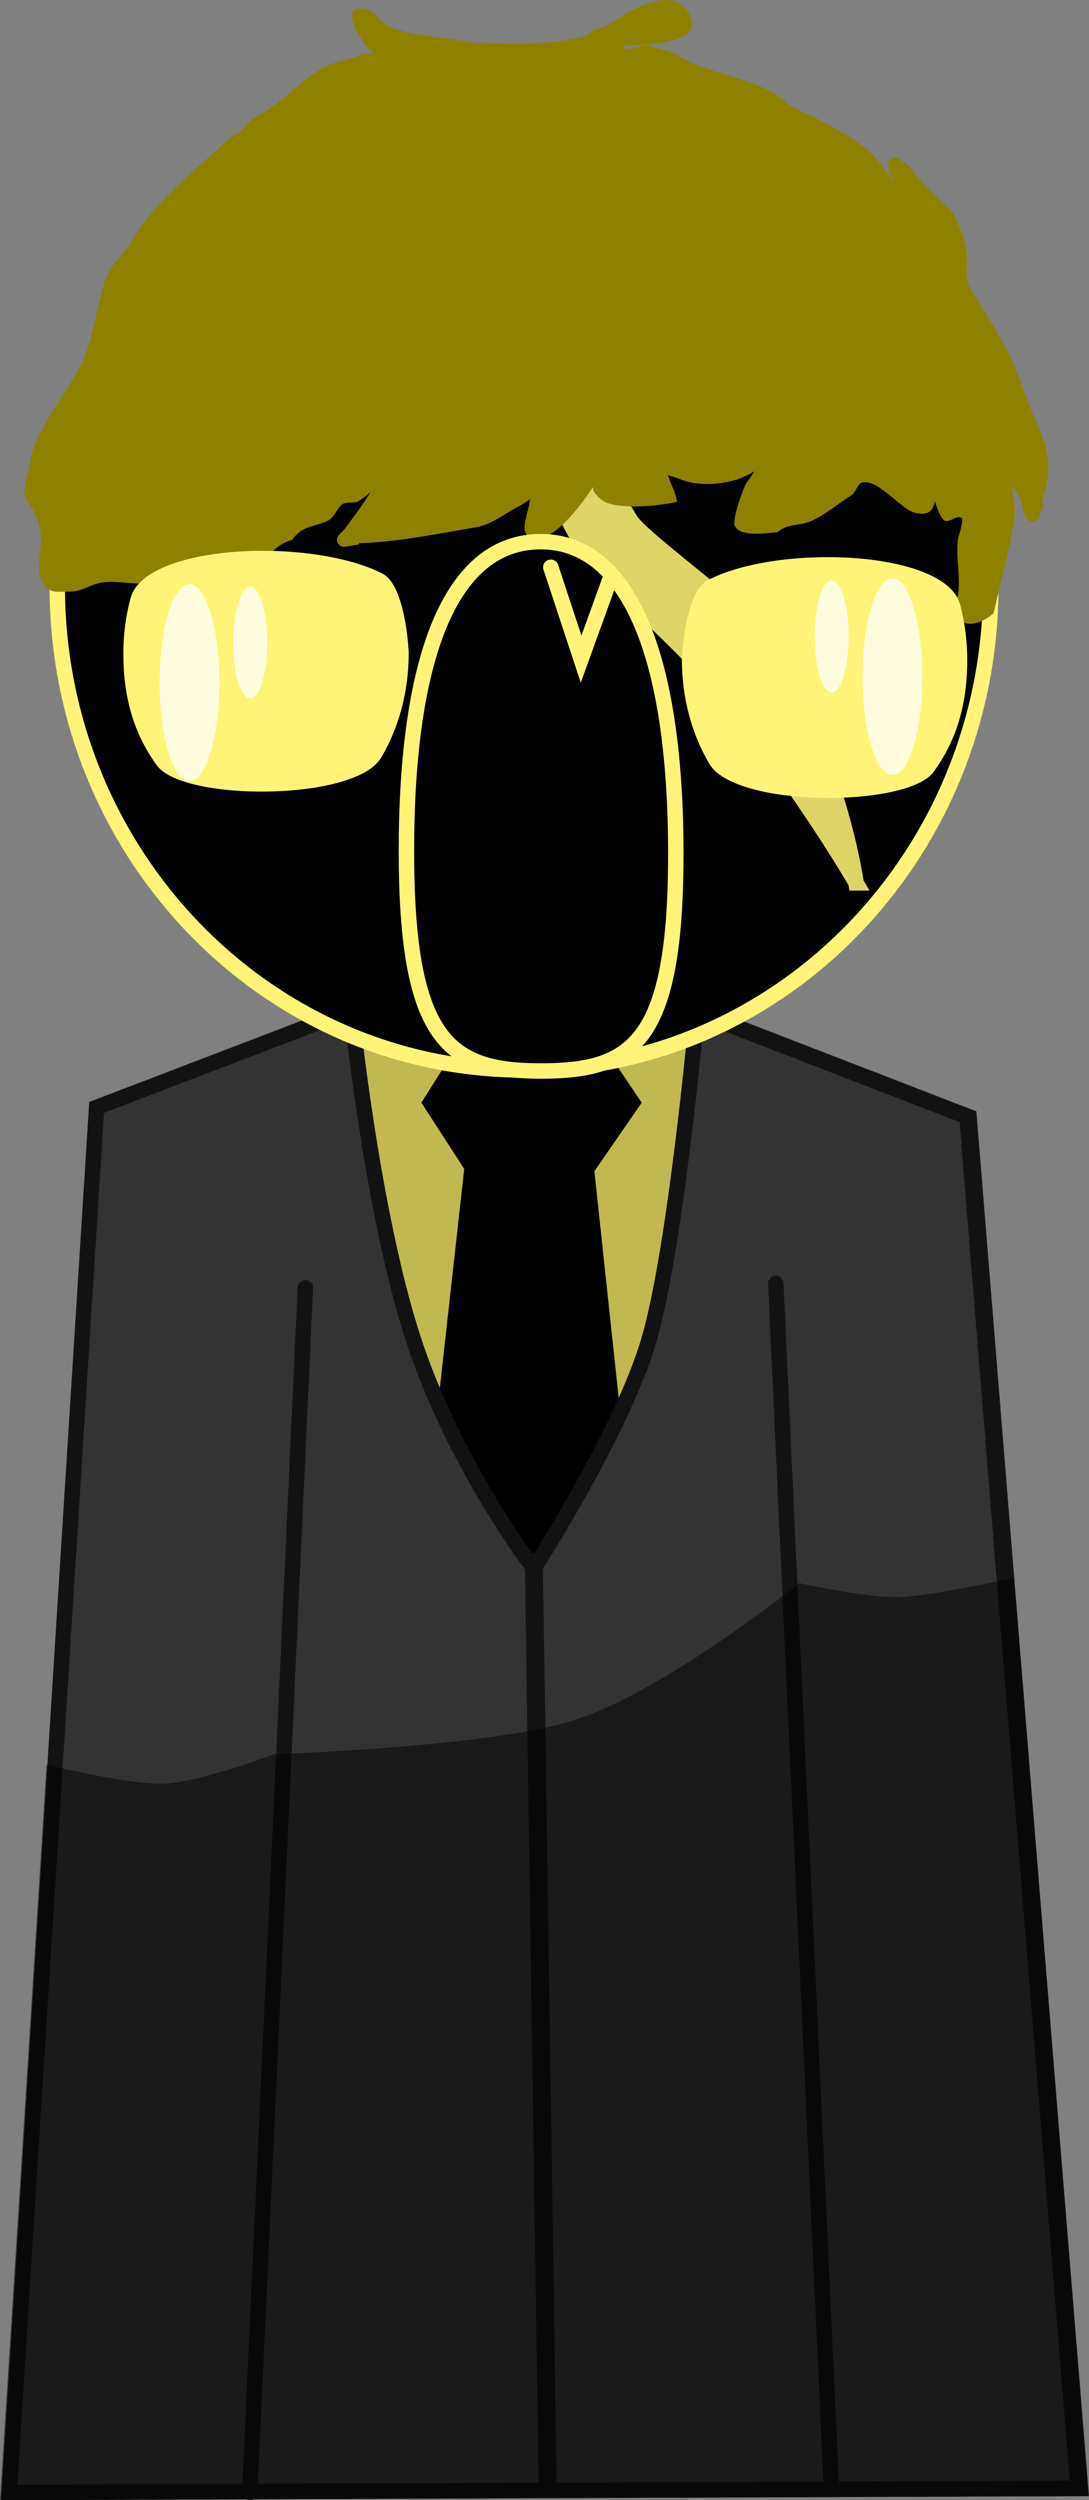<svg version="1.1" xmlns="http://www.w3.org/2000/svg" xmlns:xlink="http://www.w3.org/1999/xlink" width="105.943" height="243.096" viewBox="0,0,105.943,243.096"><rect x="0" y="0" width="105.943" height="243.096" fill="#808080" stroke="none"/><g transform="translate(-267.028,-58.692)"><g data-paper-data="{&quot;isPaintingLayer&quot;:true}" fill-rule="nonzero" stroke-linejoin="miter" stroke-miterlimit="10" stroke-dasharray="" stroke-dashoffset="0" style="mix-blend-mode: normal"><path d="M327.286,154.134l34.019,13.144l10.824,133.371l-103.991,0.387l8.505,-134.659l31.313,-11.984z" fill="#c2b851" stroke="#121212" stroke-width="1.5" stroke-linecap="round"/><g fill="#000000" stroke="none" stroke-width="0" stroke-linecap="butt"><path d="M313.518,174.392l-5.497,-8.486l5.497,-8.709h10.077l5.863,8.709l-5.863,8.486z"/><path d="M312.487,218.159l-4.466,-8.372l4.466,-40.085h12.058l4.243,39.577l-4.243,8.88z"/></g><path d="M334.84,157.125l26.248,10.141c0,0 0.896,11.035 1.679,20.691c1.829,22.534 9.145,112.68 9.145,112.68l-103.991,0.387l8.505,-134.659l24.777,-9.482c0,0 2.005,19.684 6.029,31.996c4.024,12.312 11.729,22.331 11.729,22.331c0,0 8.567,-13.272 11.193,-22.219c2.627,-8.946 4.686,-31.865 4.686,-31.865z" fill="#333333" stroke="#121212" stroke-width="1.5" stroke-linecap="round"/><path d="M291.324,301.035l5.412,-117.134" fill="none" stroke="#121212" stroke-width="1.5" stroke-linecap="round"/><path d="M347.911,300.606l-5.412,-117.134" fill="none" stroke="#121212" stroke-width="1.5" stroke-linecap="round"/><path d="M318.963,210.567l1.34,89.768" fill="none" stroke="#121212" stroke-width="1.75" stroke-linecap="round"/><path d="M267.028,301.781l4.529,-71.503c0,0 7.976,1.967 11.443,1.836c3.519,-0.133 10.634,-2.851 10.634,-2.851c0,0 21.282,-0.716 29.287,-3.32c8.942,-2.909 21.867,-13.319 21.867,-13.319c0,0 6.46,1.441 9.784,1.349c3.102,-0.085 11.104,-1.88 11.104,-1.88l7.296,89.241z" fill-opacity="0.502" fill="#000000" stroke="none" stroke-width="1.5" stroke-linecap="butt"/><path d="M363.418,115.691c0,25.975 -20.331,47.032 -45.41,47.032c-25.079,0 -45.41,-21.057 -45.41,-47.032c0,-25.975 20.331,-47.032 45.41,-47.032c25.079,0 45.41,21.057 45.41,47.032z" fill="#000000" stroke="#fff477" stroke-width="1.5" stroke-linecap="butt"/><path d="M350.315,144.536c0,0 -5.287,-9.143 -12.836,-18.365c-4.611,-5.633 -11.783,-11.205 -14.101,-15.004c-4.215,-6.909 -6.215,-20.97 -6.215,-20.97c0,0 6.726,11.733 11.193,19.056c1.168,1.915 11.49,9.152 13.199,11.912c7.187,11.603 8.758,23.371 8.758,23.371z" fill="#ded468" stroke="#ded468" stroke-width="1.5" stroke-linecap="round"/><path d="M312.934,62.859c3.667,0.027 7.682,0.339 11.147,-0.715c0.697,-0.697 1.405,-0.613 2.177,-1.089c1.6,-0.985 6.061,-4.079 7.774,-1.1c1.846,3.211 -4.803,3.111 -6.308,3.178c0,0.758 1.523,-0.104 2.273,0.005c0.617,0.089 2.553,0.639 3.008,0.933c3.17,2.051 8.14,2.109 10.892,4.903c2.9,1.426 7.376,3.275 9.164,6.184c0.06,0.098 0.458,0.608 0.863,1.167c-0.023,-0.133 -0.043,-0.269 -0.061,-0.403l-0.151,0.038l-0.268,-1.074c-0.016,-0.058 -0.024,-0.119 -0.024,-0.182c0,-0.381 0.309,-0.689 0.689,-0.689c0.145,0 0.279,0.045 0.39,0.121l0.809,0.539l-0.026,0.038l0.131,0.048c1.1,1.688 2.977,3.242 4.453,4.751c0.441,1.322 0.98,2.064 1.186,3.544c0.176,1.264 -0.276,2.63 0.446,3.804c1.825,2.964 3.799,5.896 4.966,9.397c1.491,4.474 3.677,6.326 1.865,11.334l0.267,0.107l-0.506,1.265c-0.098,0.262 -0.35,0.448 -0.646,0.448c-0.31,0 -0.572,-0.205 -0.659,-0.487l-0.267,-0.801l0.037,-0.012l-0.064,-0.095c0,-0.725 -0.538,-1.475 -1.01,-2.091c0.137,1.136 0.39,2.271 0.194,3.452c-0.496,2.985 -1.322,5.938 -1.978,8.923c-0.818,0.788 -2.624,1.695 -3.616,0.35c-0.62,-0.84 0.043,-1.407 0.151,-2.146c0.26,-1.774 -0.248,-3.663 0,-5.443c0.019,-0.136 0.579,-1.834 0.349,-2.007c-0.459,-0.344 -1.233,0.553 -1.704,0.227c-0.308,-0.213 -0.646,-1.033 -0.897,-1.838c-0.155,0.853 -0.608,1.449 -1.958,1.099c-1.4,-0.363 -3.433,-3.178 -5.04,-2.955c-0.563,0.078 -0.653,0.974 -1.137,1.272c-1.208,0.744 -2.591,1.921 -3.893,2.493c-1.137,0.5 -2.437,0.251 -3.281,1.095c-0.963,0.037 -3.523,0.538 -4.146,-0.601c-0.314,-0.574 0.754,-3.485 1.016,-4.01c0.217,-0.435 1.154,-1.518 0.746,-1.254c-1.843,1.189 -5.034,1.567 -7.124,0.694c-0.355,-0.148 -0.779,-0.257 -1.139,-0.394c0.201,0.87 0.704,1.51 0.874,2.609c-1.815,0.378 -4.263,0.625 -6.113,0.277c-0.983,-0.185 -1.326,-0.451 -1.96,-1.236c-0.095,-0.117 -0.074,-0.552 -0.156,-0.425c-0.702,1.097 -3.367,4.904 -5.319,4.932c-2.277,0.033 -0.863,-2.324 -0.769,-3.807c-0.388,0.291 -0.893,0.603 -1.18,0.747c-1.297,0.65 -2.522,1.713 -4.002,1.966c-3.559,0.609 -7.695,1.455 -11.447,1.563l0.019,0.114l-1.347,0.225c-0.041,0.008 -0.083,0.012 -0.126,0.012c-0.381,0 -0.689,-0.309 -0.689,-0.689c0,-0.19 0.077,-0.363 0.202,-0.488l0.518,-0.518c0.946,-1.264 1.791,-2.392 2.548,-3.626c-0.463,0.382 -0.889,0.708 -1.093,0.841c-0.523,0.342 -1.405,-0.004 -1.815,0.468c-0.439,0.506 -0.705,1.253 -1.322,1.512c-1.417,0.595 -2.486,0.493 -3.395,1.829c-1.624,0.454 -1.665,1.206 -3.075,1.952c-3.146,1.664 -7.709,1.879 -11.134,2.253c-1.437,0.157 -3.131,-0.331 -4.536,-0.015c-1.109,0.25 -1.66,0.823 -2.88,0.835c-1.382,0 -2.19,0.29 -2.837,-1.306c-0.503,-1.24 0.199,-3.134 -0.021,-4.444c-0.622,-3.714 -2.416,-2.225 -1.089,-6.208c0.151,-3.355 3.467,-7.005 4.957,-9.983c1.298,-2.594 1.495,-5.502 2.418,-8.358c0.537,-1.577 1.746,-2.355 2.517,-3.682c2.402,-4.137 6.2,-6.882 9.749,-10.293c1.177,-0.392 1.429,-1.378 2.472,-1.918c2.148,-1.113 4.067,-3.276 6.236,-4.613c1.303,-0.803 2.567,-0.744 3.87,-1.394c0.465,-0.232 2.023,-0.079 1.176,-0.254c-0.983,-0.688 -3.81,-5.104 -0.276,-4.089c0.379,0.109 1.315,1.393 1.844,1.604c2.512,0.998 5.423,0.963 8.093,1.582z" fill="#8f8100" stroke="none" stroke-width="1.5" stroke-linecap="butt"/><path d="M306.787,122.232c0,3.794 -0.998,7.301 -2.687,10.141c-2.526,4.247 -19.267,4.253 -21.808,0.746c-2.198,-3.033 -3.263,-6.495 -3.263,-10.887c0,-1.887 0.247,-3.702 0.703,-5.4c1.403,-5.225 17.514,-5.944 24.519,-2.359c2.141,1.096 2.537,7.068 2.537,7.759z" fill="#fff477" stroke="none" stroke-width="1.5" stroke-linecap="butt"/><path d="M335.904,115.089c7.005,-3.586 23.116,-2.867 24.519,2.359c0.456,1.698 0.703,3.514 0.703,5.4c0,4.392 -1.065,7.854 -3.263,10.887c-2.541,3.507 -19.282,3.501 -21.808,-0.746c-1.689,-2.84 -2.687,-6.347 -2.687,-10.141c0,-0.691 0.396,-6.663 2.537,-7.759z" fill="#fff477" stroke="none" stroke-width="1.5" stroke-linecap="butt"/><g fill-opacity="0.757" fill="#ffffff" stroke="none" stroke-width="0" stroke-linecap="butt"><path d="M288.366,125.068c0,5.282 -1.301,9.563 -2.907,9.563c-1.605,0 -2.907,-4.282 -2.907,-9.563c0,-5.282 1.301,-9.563 2.907,-9.563c1.605,0 2.907,4.282 2.907,9.563z"/><path d="M293.022,121.168c0,3.003 -0.74,5.438 -1.653,5.438c-0.913,0 -1.653,-2.435 -1.653,-5.438c0,-3.003 0.74,-5.438 1.653,-5.438c0.913,0 1.653,2.435 1.653,5.438z"/></g><g data-paper-data="{&quot;index&quot;:null}" fill-opacity="0.757" fill="#ffffff" stroke="none" stroke-width="0" stroke-linecap="butt"><path d="M353.845,114.917c1.605,0 2.907,4.282 2.907,9.563c0,5.282 -1.301,9.563 -2.907,9.563c-1.605,0 -2.907,-4.282 -2.907,-9.563c0,-5.282 1.301,-9.563 2.907,-9.563z"/><path d="M347.935,115.143c0.913,0 1.653,2.435 1.653,5.438c0,3.003 -0.74,5.438 -1.653,5.438c-0.913,0 -1.653,-2.435 -1.653,-5.438c0,-3.003 0.74,-5.438 1.653,-5.438z"/></g><path d="M332.775,141.702c0,18.559 -4.294,21.123 -13.148,21.123c-8.854,0 -13.06,-2.836 -13.06,-21.394c0,-18.559 4.206,-30.074 13.06,-30.074c8.854,0 13.148,11.787 13.148,30.346z" fill="#000000" stroke="#fff477" stroke-width="1.5" stroke-linecap="butt"/><path d="M326.312,115.178l-2.751,7.6l-2.948,-8.932" fill="none" stroke="#fff477" stroke-width="1.5" stroke-linecap="round"/></g></g></svg>
